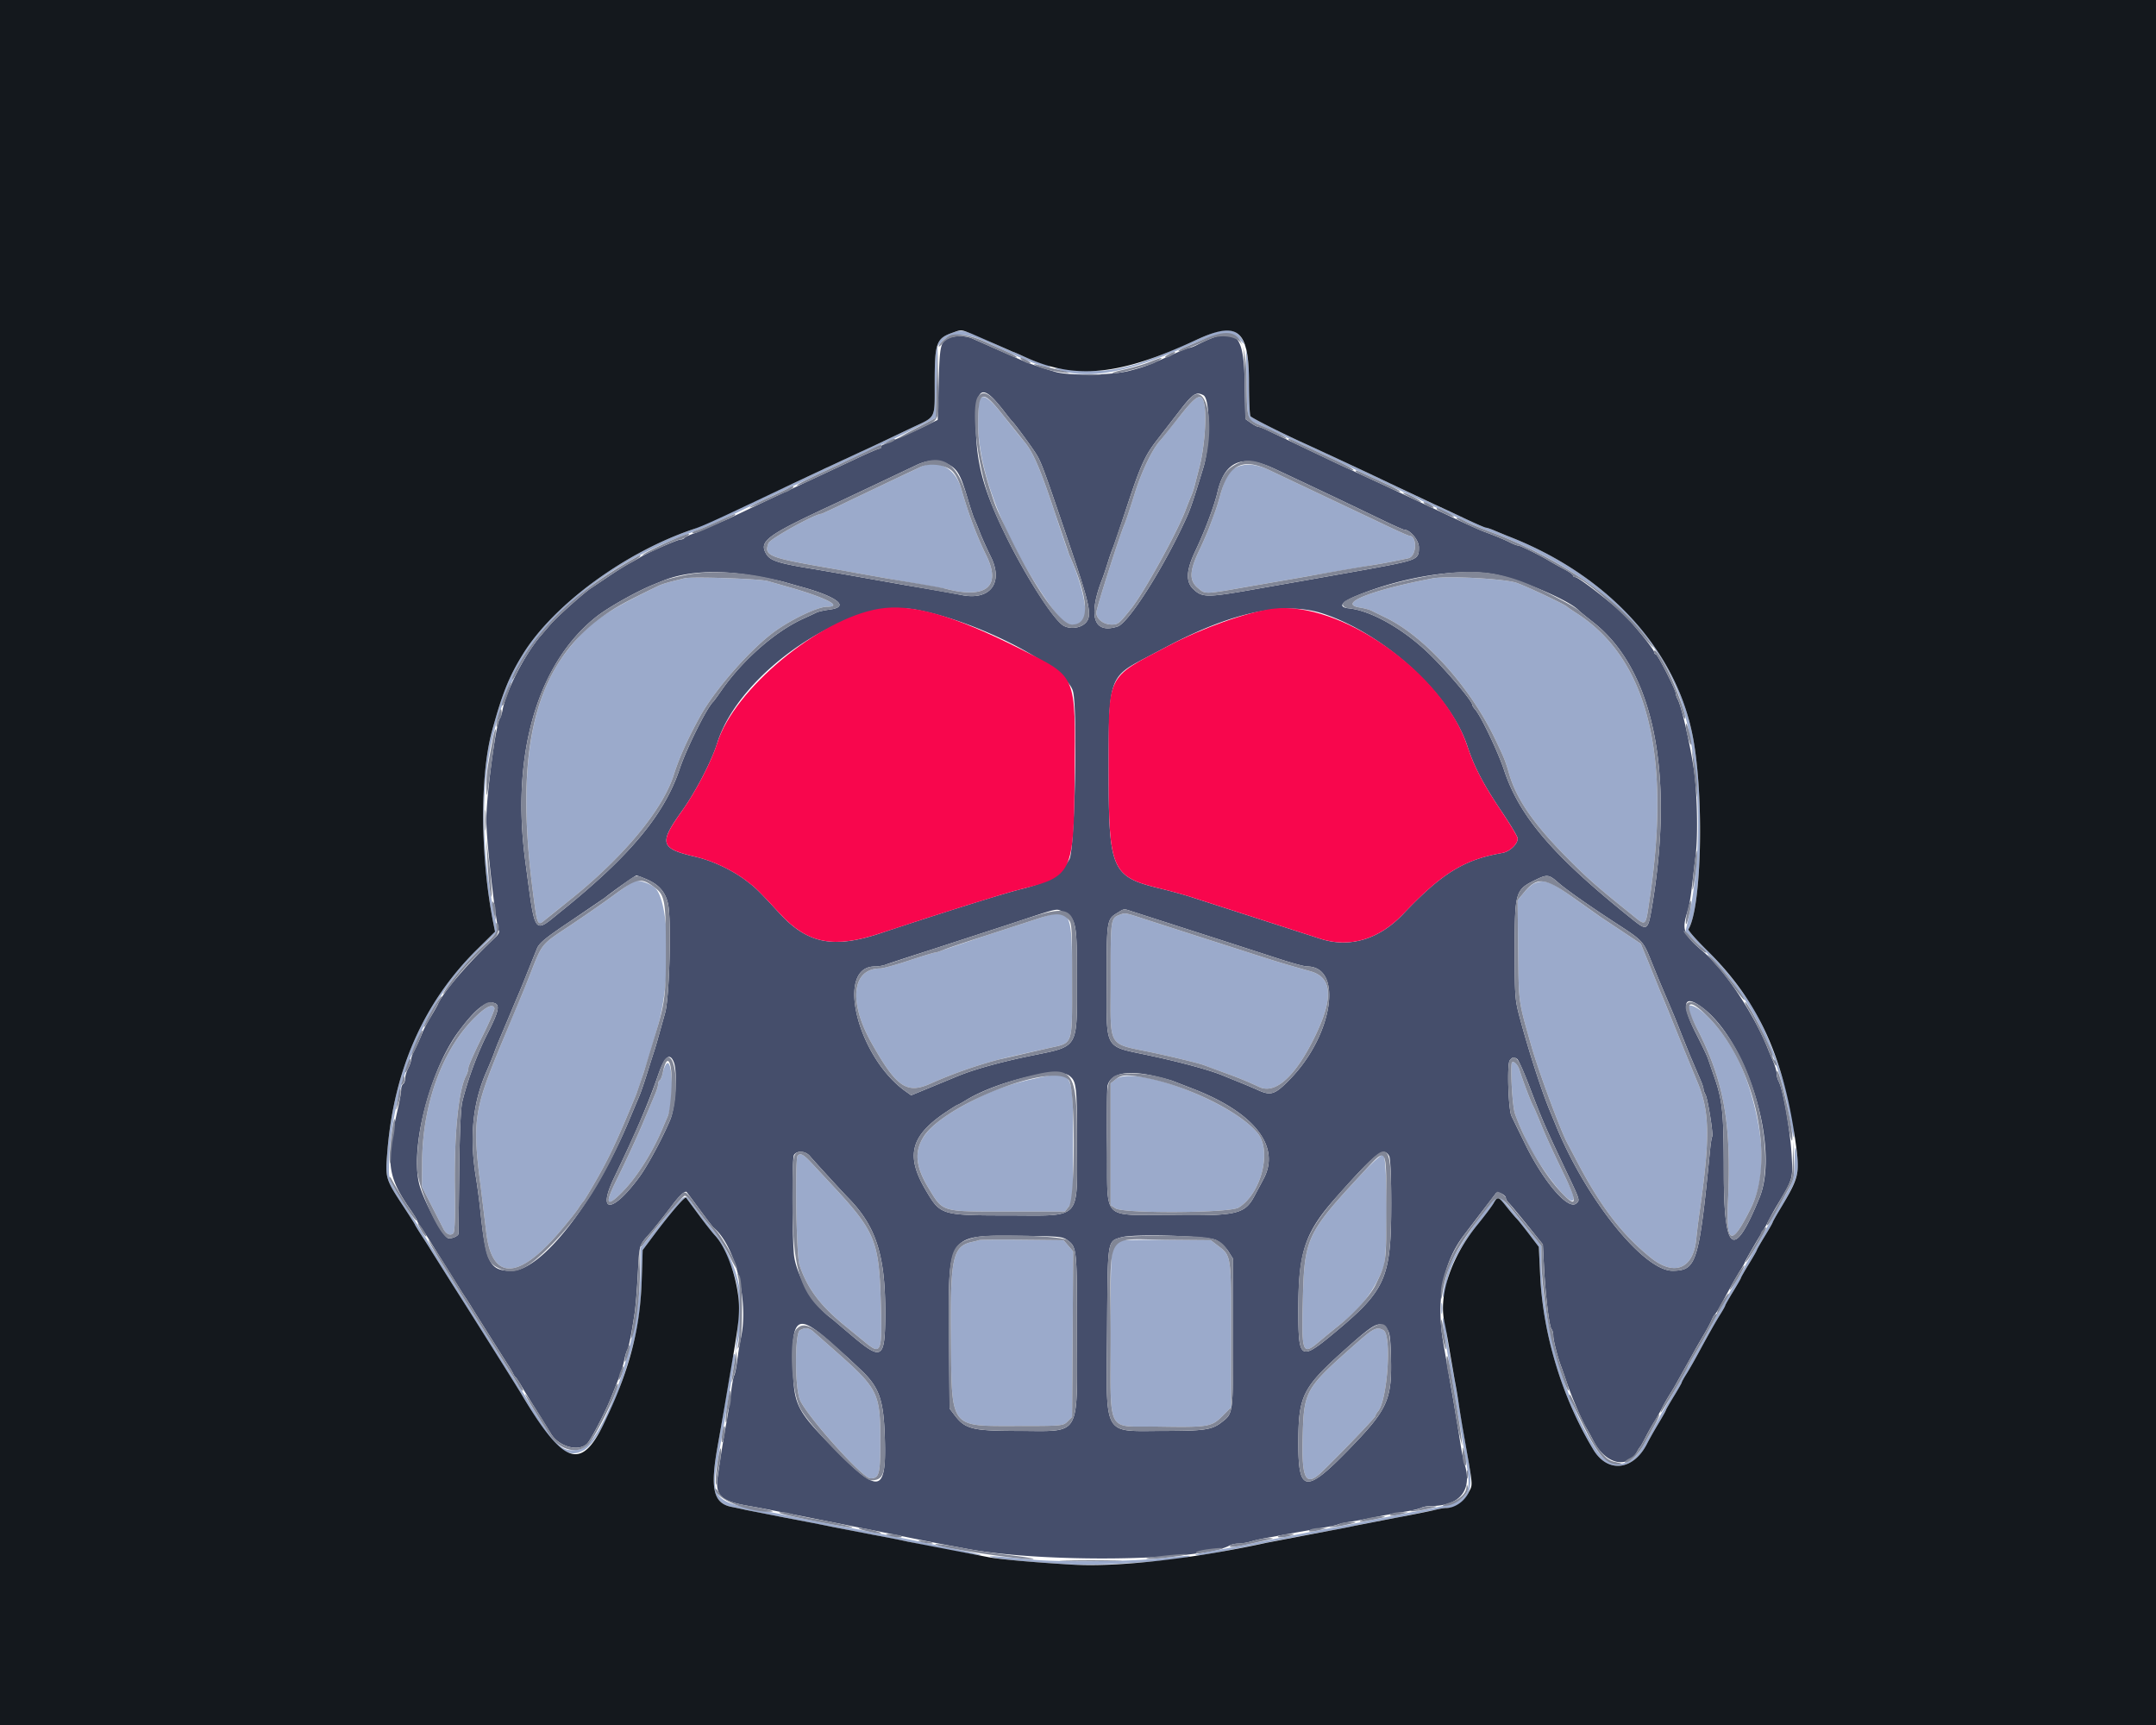 <svg xmlns="http://www.w3.org/2000/svg" width="400" height="320" fill-rule="evenodd" xmlns:v="https://vecta.io/nano"><path d="M176.156 62.677c-1.675.679-1.811 1.25-2.004 8.404l-.183 6.811-3.483 1.703-6.563 2.898c-.222 0-.403.165-.403.367s-.162.366-.361.366-1.971.757-3.941 1.682l-5.781 2.712-5.499 2.576-6.05 2.835-6.783 3.223-5.963 2.564c-1.062.346-2.02.774-2.13.951s-.46.323-.779.323c-.54 0-6.211 2.499-7.443 3.28-.302.191-1.21.703-2.016 1.138s-2.597 1.557-3.978 2.494l-3.09 2.07c-1.295.819-6.391 5.365-7.574 6.757l-1.892 2.2c-2.884 3.328-6.415 10.258-7.018 13.775-.104.605-.325 1.272-.492 1.484-.725.916-2.507 14.357-2.501 18.864.006 3.94 1.806 19.657 2.354 20.543.118.192-.183.722-.669 1.177-4.944 4.628-9.628 10.071-10.653 12.377-.134.303-.742 1.375-1.35 2.383s-1.269 2.246-1.469 2.75a41.24 41.24 0 0 1-1.676 3.723c-.278.535-.506 1.218-.506 1.516s-.246 1.016-.547 1.594-.549 1.411-.55 1.853-.168.905-.369 1.03-.365.588-.364 1.03-.24 1.875-.537 3.186c-2.383 10.518-2.094 12.841 2.405 19.309.584.839 1.062 1.634 1.062 1.766s.372.764.826 1.406 1.021 1.497 1.26 1.901a411.66 411.66 0 0 0 2.864 4.582l2.864 4.582a51.93 51.93 0 0 0 1.169 1.825c.403.602.898 1.372 1.1 1.712.461.778 6.013 9.576 6.87 10.887.351.537.751 1.224.89 1.526s.363.633.499.733.643.867 1.127 1.703 1.787 2.944 2.896 4.685l2.424 3.902c1.399 2.531 5.303 3.617 6.835 1.901.721-.807 3.167-5.497 4.255-8.158 1.799-4.4 2.244-5.664 2.593-7.361.149-.721.388-1.502.532-1.736.275-.444.811-3.114 1.375-6.851.183-1.21.453-4.534.6-7.386.277-5.36.235-5.217 2.101-7.3.787-.878 2.952-3.601 4.298-5.405 1.301-1.744 2.368-2.708 2.657-2.399.065.069 1.15 1.527 2.413 3.241s2.397 3.199 2.522 3.3c4.057 3.27 6.644 13.622 5.132 20.532-.199.907-.5 2.745-.67 4.083s-.427 2.625-.571 2.857-.404 1.612-.579 3.066-.573 4.045-.884 5.759c-.557 3.063-1.002 5.833-1.604 9.976-.51 3.505.629 4.544 5.984 5.454 1.756.298 3.819.695 10.266 1.975l9.075 1.81 5.5 1.088 5.59 1.144 4.766.945 4.767.888c13.916 2.713 43.774 2.372 49.032-.56.35-.195 1.094-.355 1.653-.355s1.592-.175 2.296-.388 2.188-.543 3.297-.733l4.95-.906 5.133-.92c1.21-.196 2.447-.463 2.75-.593s1.375-.361 2.383-.514 3.153-.551 4.766-.886 3.996-.774 5.295-.976 2.649-.52 3.001-.708 1.175-.342 1.83-.342c5.383 0 7.737-2.948 6.23-7.8-.202-.651-.546-2.338-.764-3.749l-.584-3.667-.737-4.399-1.772-10.131c-1.54-8.36-.196-15.491 3.906-20.723l3.356-4.399 2.436-3.186c.329-.373 1.818.362 1.818.898 0 .209.206.586.458.838.493.494 2.146 2.487 4.767 5.747l1.641 2.042.205 4.008c.271 5.296.982 11.253 1.396 11.688.183.192.332.755.332 1.251 0 .839.824 4.046 1.473 5.734.156.403.56 1.558.9 2.566.91 2.703 2.797 7.148 3.658 8.616.413.706 1.049 1.861 1.412 2.567 2.222 4.316 6.273 5.318 8.107 2.004.219-.396.481-.804.582-.904s.564-.926 1.029-1.834 1.159-2.144 1.545-2.749 1.042-1.76 1.459-2.567a40.52 40.52 0 0 1 1.459-2.566c.385-.605.926-1.513 1.202-2.017l1.739-3.116 1.739-3.117c.277-.504.993-1.741 1.592-2.749s1.26-2.243 1.468-2.743.493-.995.631-1.1.567-.768.95-1.474l1.791-3.293c.601-1.105 1.483-2.628 1.96-3.384s.868-1.457.868-1.558c0-.158 2.26-4.056 3.303-5.697.193-.302.688-1.21 1.102-2.016a53.3 53.3 0 0 1 1.412-2.567c3.091-5.142 3.076-5.094 2.858-9.307-.245-4.731-1.573-12.349-2.432-13.955a3.65 3.65 0 0 1-.377-1.449c0-.41-.27-1.369-.601-2.132l-.887-2.121c-2.551-6.527-8.049-14.857-12.072-18.288-3.806-3.246-4.104-4.047-2.882-7.743.2-.605.511-2.42.69-4.033l.747-6.233c.465-3.654.266-12.062-.383-16.132-.849-5.324-2.28-11.471-2.965-12.735-.19-.351-.346-.822-.346-1.048 0-.678-3.369-7.298-3.714-7.298-.175 0-.319-.188-.319-.418 0-.398-2.868-4.026-5.032-6.365-1.787-1.933-8.926-7.516-9.609-7.516-.215 0-.391-.136-.391-.302s-.701-.669-1.558-1.119-2.136-1.163-2.841-1.586c-1.89-1.131-5.405-2.859-5.816-2.859-.197 0-.825-.238-1.396-.528-1.109-.564-2.811-1.271-4.887-2.033-.706-.258-3.098-1.335-5.317-2.393l-12.832-6.036-9.349-4.325-12.569-5.985c-.762-.384-1.561-.699-1.776-.699s-.854-.33-1.42-.733l-1.03-.733-.127-6.773c-.176-9.436-1.671-10.609-8.864-6.954-.571.291-1.2.528-1.397.528s-1.299.421-2.446.936c-5.357 2.404-5.731 2.547-8.731 3.336-3.141.827-11.203.933-13.702.181-2.84-.854-4.909-1.563-6.05-2.073l-2.383-1.038-6.838-3.019c-1.263-.572-3.187-.648-4.357-.174m7.981 11.109c.472.453 1.425 1.567 2.118 2.474s1.355 1.733 1.47 1.833c.447.391 3.594 4.66 4.501 6.106.989 1.576 1.441 2.816 6.73 18.454 3.263 9.648 3.642 11.587 2.51 12.838-.907 1.002-2.788 1.288-4.081.619-1.798-.93-7-9.007-10.789-16.752-4.171-8.525-5.52-13.536-5.551-20.62-.026-5.815.808-7.151 3.092-4.952m39.139-.462c1.279.685 1.274 9.168-.009 13.385-1.707 5.613-2.357 7.565-2.989 8.983-4.044 9.062-10.824 19.832-12.921 20.524-4.458 1.471-5.56-1.915-2.86-8.792.198-.504.642-1.824.987-2.933s.772-2.346.949-2.749 1.327-3.786 2.558-7.517c2.638-7.999 3.407-9.697 5.751-12.701l3.897-5.041c2.672-3.481 3.271-3.89 4.637-3.159m-47.368 12.801c1.694.869 2.302 1.916 3.533 6.084.536 1.815 1.129 3.63 1.316 4.033s.663 1.558 1.056 2.566 1.311 3.048 2.041 4.532c2.353 4.786-.173 8.092-5.39 7.055-1.841-.366-6.208-1.135-10.545-1.856l-11.365-2.015-5.5-.945c-6.622-1.07-8.162-1.558-8.899-2.82-1.396-2.39.018-3.418 12.95-9.418l8.228-3.887 6.786-3.222c2.076-.968 4.042-1.004 5.789-.107m60.685.903l5.57 2.615 6.975 3.305 7.923 3.801c1.732.83 3.28 1.509 3.44 1.509 1.101 0 2.744 1.953 2.744 3.262 0 2.307-.108 2.353-9.349 4.059l-11.366 2.022-5.316.929-4.217.744c-9.08 1.601-9.895 1.603-11.573.039-1.483-1.381-1.37-3.515.379-7.18 1.708-3.578 3.496-8.333 4.071-10.824 1.348-5.838 4.659-7.16 10.719-4.281m-97.597 19.649c2.498.396 5.449.984 6.559 1.308l2.749.785c6.954 1.864 9.495 3.797 5.659 4.306-1.03.136-2.147.386-2.483.554s-1.434.68-2.442 1.137c-5.223 2.366-11.284 7.689-15.227 13.372-.7 1.009-1.363 1.916-1.474 2.017-1.161 1.055-4.955 8.649-6.24 12.489-2.831 8.459-9.2 16.114-21.942 26.374-5.284 4.255-4.784 4.953-6.706-9.349-2.656-19.762 2.284-36.666 13.237-45.293 2.159-1.7 7.373-4.636 10.487-5.905l1.833-.744c4.137-1.675 9.728-2.042 15.99-1.051m138.232-.149c4.665.868 14.144 4.941 15.714 6.752.101.116 1.32 1.106 2.709 2.199 11.113 8.748 15.032 27.86 10.828 52.807-.734 4.355-.883 4.451-3.576 2.298-14.699-11.75-21.004-19.079-23.859-27.733-1.115-3.381-4.317-10.083-5.377-11.258-.288-.318-.523-.707-.523-.863 0-.699-4.978-6.557-8.14-9.579-4.776-4.566-10.693-7.889-14.775-8.3-1.987-.2-1.469-1.113 1.283-2.26 8.581-3.578 19.256-5.265 25.716-4.063m-107.292 6.565c11.501 2.096 27.929 10.638 29.13 15.146.896 3.366.346 29.335-.66 31.153-1.597 2.887-3.895 4.302-9.038 5.566-3.197.786-14.749 4.411-26.032 8.169-8.661 2.885-13.492 1.948-18.632-3.616-4.018-4.35-4.437-4.76-6.272-6.148-2.631-1.989-6.237-3.69-9.376-4.42-6.6-1.536-6.865-2.447-2.491-8.561 2.504-3.5 5.481-9.239 6.5-12.527 4.112-13.278 24.554-27.007 36.871-24.762m75.634.774c11.476 3.843 23.543 14.961 26.684 24.586 1.238 3.79 2.978 7.105 6.388 12.165 1.614 2.396 2.935 4.607 2.935 4.913 0 1.072-1.468 2.457-2.858 2.697-7.091 1.224-11.222 3.769-18.393 11.335-4.439 4.683-9.889 6.328-15.277 4.612l-24.078-7.772c-1.169-.387-3.778-1.104-5.798-1.593-8.937-2.164-9.486-3.426-9.486-21.822 0-17.159.069-17.371 6.779-20.912l4.216-2.224c12.092-6.374 21.752-8.375 28.888-5.985m-125.619 49.238c2.3.991 3.496 2.361 3.99 4.57.656 2.932.267 17.401-.543 20.226l-1.182 4.216c-.304 1.109-.691 2.429-.863 2.933s-.749 2.319-1.284 4.033-1.188 3.612-1.45 4.217l-1.85 4.399c-6.395 15.364-16.292 28.048-21.885 28.048-4.028 0-4.745-1.39-5.769-11.182-.19-1.815-.55-4.538-.801-6.05-1.257-7.584-.616-13.98 1.987-19.841.482-1.085 1.084-2.551 1.338-3.257a50.18 50.18 0 0 1 .77-2.016l2.166-5.133.921-2.2.935-2.2a194.82 194.82 0 0 0 1.485-3.666l1.706-4.232c.442-1.056 1.614-2.014 6.28-5.133l6.288-4.278c1.692-1.362 5.642-4.139 5.887-4.139.157 0 1.001.308 1.874.685m169.142.622c1.5 1.324 5.778 4.326 10.999 7.718 4.538 2.95 4.786 3.208 6.034 6.281l1.452 3.576.694 1.649 1.169 2.75 1.088 2.567c.173.403.833 2.053 1.466 3.666l1.473 3.666.898 2.109 1.124 2.621c.303.686.55 1.431.55 1.655s.165.695.366 1.045c.439.765 1.505 7.428 1.254 7.835-.098.158-.263 1.16-.368 2.227-2.088 21.22-2.514 22.603-6.97 22.642-5.393.047-16.19-13.437-21.737-27.147l-.973-2.354c-1.475-3.488-3.85-10.791-5.544-17.049-1.014-3.747-1.041-4.092-1.041-13.015 0-10.838.091-11.133 4.033-13.028 1.991-.957 2.34-.906 4.033.586m-91.808 5.493c2.41 1.247 2.529 1.842 2.53 12.669.002 12.708.335 12.147-8.248 13.9-5.859 1.197-10.794 2.563-13.932 3.858l-4.844 1.996-3.745 1.543-1.044-.744c-8.941-6.366-13.077-23.157-5.705-23.157.654 0 1.567-.152 2.03-.339s4.06-1.366 7.992-2.621l15.215-4.955c9.306-3.084 8.351-2.873 9.751-2.15m12.588-.197l16.525 5.32 10.901 3.528c2.366.778 4.704 1.414 5.195 1.414 6.745 0 4.844 12.692-3.128 20.876-2.811 2.886-3.543 3.145-5.896 2.09-1.067-.478-2.682-1.161-3.589-1.518l-2.75-1.119c-2.488-1.061-7.661-2.481-13.932-3.825-8.496-1.821-7.883-.746-7.883-13.828 0-11.206.034-11.426 1.948-12.593 1.372-.837 1.189-.812 2.609-.345M91.812 186.107c.976.374.664 1.649-1.382 5.653-1.857 3.633-3.674 8.557-4.664 12.64-.282 1.161-.491 5.932-.571 13.015l-.13 11.445c-.009.462-1.4 1.026-1.98.803-.935-.359-4.237-6.455-5.18-9.561-1.986-6.548 1.713-21.377 7.169-28.737 3.143-4.24 5.203-5.847 6.738-5.258m223.882.701c8.484 6.205 14.528 26.113 10.74 35.373-4.75 11.61-6.598 10.356-6.619-4.491-.016-11.709-.221-13.612-2.01-18.607l-.942-2.743c-.121-.399-1.098-2.447-2.171-4.55-2.825-5.534-2.431-7.493 1.002-4.982m-190.662 10.283c.696 1.831.283 8.299-.678 10.608-1.39 3.341-4.19 8.541-5.725 10.631-4.987 6.791-7.939 6.888-4.703.156 4.179-8.697 6.263-13.562 8.23-19.219 1.156-3.328 2.152-4.081 2.876-2.176m156.438-.648c.244.155 1.258 2.421 2.253 5.036 2.376 6.239 2.951 7.563 6.898 15.875 2.57 5.41 2.534 5.294 1.795 5.908-1.525 1.265-6.134-4.158-9.562-11.25l-2.422-4.962c-.593-1.14-.868-9.691-.333-10.336.525-.634.735-.675 1.371-.271m-83.088 3.11c1.338 1.028 1.435 1.869 1.435 12.54 0 14.486 1.03 13.393-12.612 13.379-12.571-.012-12.698-.05-15.382-4.563-3.879-6.523-2.942-10.191 3.741-14.65 1.079-.72 2.031-1.309 2.115-1.309s.77-.38 1.522-.844c5.679-3.504 17.036-6.2 19.181-4.553m16.025.112c1.352.319 2.788.709 3.192.865l3.849 1.495c11.323 4.401 16.213 10.705 12.959 16.71l-1.492 2.802c-1.921 3.722-3.13 4.023-15.582 3.879-13.255-.154-11.802 1.368-11.942-12.502-.059-5.893-.016-11.081.096-11.529.585-2.332 3.75-2.942 8.92-1.72m-64.086 14.866c.389.494 6.098 6.722 6.984 7.62 5.215 5.283 6.958 10.667 6.936 21.435-.016 8.432-.581 8.875-5.784 4.536l-3.37-2.854c-.101-.108-.638-.546-1.194-.972-2.912-2.234-5.918-7.336-6.533-11.087-.397-2.428-.447-18.36-.058-18.959.58-.897 2.21-.745 3.019.281m107.411-.073c.229.427.38 3.905.38 8.738 0 13.787-.977 16.058-10.232 23.785-6.709 5.601-7 5.434-7-4.041 0-10.676 1.205-14.284 6.929-20.738 7.415-8.362 8.951-9.56 9.923-7.744m-59.682 15.606c1.74 1.298 1.767 1.56 1.767 17.268 0 19.612.894 18.113-10.802 18.113-8.542 0-9.929-.335-11.857-2.862l-.989-1.297-.105-13.492c-.147-19.021-.405-18.668 13.487-18.535 6.88.066 7.599.134 8.499.805m27.554-.033c.773.383 1.804 1.327 2.291 2.099l.886 1.403-.002 13.847c-.003 15.142.046 14.774-2.206 16.512-1.736 1.341-3.196 1.553-10.697 1.553-11.474 0-10.615 1.529-10.48-18.665.115-17.083.019-16.456 2.64-17.254 2.224-.677 15.979-.281 17.568.505m-72.313 18.272l4.041 3.575 2.248 2.118c3.568 3.33 4.371 5.595 4.584 12.915.291 10.006-1.078 10.324-9.132 2.12-7.406-7.544-7.742-8.218-7.949-15.942-.227-8.446.932-9.339 6.208-4.786m103.939-1.886c.584.644.719 1.468.824 5.022.242 8.259-.539 9.984-7.969 17.607-7.784 7.987-9.205 7.811-9.205-1.139 0-9.105.671-10.432 9.061-17.918 5.14-4.586 5.992-5.004 7.289-3.572" fill="#454e6b"/><path d="M163.066 112.936c-11.148 1.877-26.923 14.979-30.001 24.919-1.019 3.288-3.996 9.027-6.5 12.527-4.374 6.114-4.109 7.025 2.491 8.561 3.139.73 6.745 2.431 9.376 4.42 1.835 1.388 2.254 1.798 6.272 6.148 5.14 5.564 9.971 6.501 18.632 3.616 11.283-3.758 22.835-7.383 26.032-8.169 9.599-2.36 9.866-2.924 10.007-21.137.146-18.984.531-18.083-10.013-23.407-12.488-6.304-20.216-8.502-26.296-7.478m73.048-.001c-4.79.624-13.119 3.589-19.432 6.917-11.643 6.137-10.995 4.774-10.995 23.136 0 18.396.549 19.658 9.486 21.822 2.02.489 4.629 1.206 5.798 1.593l24.078 7.772c5.388 1.716 10.838.071 15.277-4.612 7.171-7.566 11.302-10.111 18.393-11.335 1.39-.24 2.858-1.625 2.858-2.697 0-.306-1.321-2.517-2.935-4.913-3.41-5.06-5.15-8.375-6.388-12.165-4.435-13.587-23.639-27.147-36.14-25.518" fill="#f8064d"/><path d="M176.653 61.742c-2.927 1.045-3.233 1.904-3.24 9.086-.006 7.075.349 6.358-4.21 8.512l-6.258 2.977-9.874 4.575-5.867 2.758-18.482 8.486c-12.659 4.228-26.004 14.001-31.707 23.221-2.571 4.155-3.846 7.332-5.74 14.298-2.281 8.394-2.161 23.535.284 35.732l.291 1.452-3.356 3.315c-9.819 9.699-15.404 22.27-16.623 37.412-.408 5.068-.407 5.071 3.1 10.415 1.112 1.696 2.023 3.136 2.023 3.201s.617 1.07 1.371 2.233l1.741 2.748c.204.348 1.919 3.07 3.812 6.05l12.805 20.372c6.033 10.152 8.284 12.193 11.55 10.47 2.095-1.105 5.04-6.574 7.472-13.876 2.323-6.975 3.098-11.099 3.306-17.599l.182-5.683 2.028-2.712c3.134-4.192 5.816-7.302 6.039-7.002l2.303 3.115c1.192 1.613 2.553 3.345 3.023 3.85 1.373 1.471 3.603 6.56 4.123 9.412.449 2.461.41 4.913-.17 10.569l-.187 1.833.525-2.199c1.808-7.581-.082-15.215-5.317-21.47-1.255-1.501-2.698-3.354-3.205-4.119-1.265-1.905-1.413-1.813-5.765 3.59l-3.84 4.767-.001 4.216c-.005 12.26-6.802 32.25-11.256 33.101-3.165.605-3.984-.105-8.567-7.434l-4.007-6.395-3.967-6.31-17.038-27.077c-1.839-2.919-1.848-2.948-1.778-5.776.287-11.702 5.1-25.646 11.784-34.143 1.593-2.026 4.025-4.687 6.072-6.644l2.3-2.2-.643-3.3c-6.871-35.217 5.09-58.822 35.7-70.452 4.088-1.553 5.921-2.355 10.833-4.74l5.316-2.529c.807-.363 3.034-1.406 4.95-2.317l6.782-3.183 6.783-3.14c1.916-.887 5.298-2.524 7.516-3.638l4.033-2.026.184-6.684.183-6.684 1.016-1.016c1.493-1.491 4.3-1.41 7.783.224 7.434 3.486 11.254 4.979 12.031 4.699.239-.086-.308-.353-1.215-.593s-2.521-.84-3.585-1.333-2.001-.896-2.081-.896-1.436-.596-3.013-1.324c-6.099-2.817-6.335-2.88-8.252-2.195m48.278.066a45.76 45.76 0 0 0-2.975 1.24c-3.188 1.487-8.851 3.77-10.957 4.416-4.765 1.461-7.901 1.667-14.115.928-1.486-.177-1.541-.158-.55.187 5.415 1.885 12.612.61 23.464-4.157 6.218-2.731 8.589-3.02 10.349-1.262l1.017 1.016.097 6.134c.118 7.462.139 7.568 1.64 8.172.658.265 3.556 1.605 6.44 2.979l5.373 2.499c.071 0 2.53 1.155 5.464 2.566l5.495 2.567c.088 0 2.364 1.052 5.057 2.339 11.414 5.452 13.097 6.223 15.714 7.201 17.633 6.592 30.364 17.546 34.929 30.056 4.009 10.984 4.81 28.538 1.897 41.582l-.566 2.536 3.295 3.331c6.542 6.613 9.504 11.21 13.248 20.562.356.89 1.241 3.81 1.829 6.034.238.899.73 3.374 1.095 5.5.416 2.429.676 3.334.699 2.435.126-5.034-4.038-17.84-7.762-23.866-2.151-3.481-5.414-7.554-8.438-10.532-1.991-1.96-3.529-3.71-3.419-3.889 2.451-3.965 2.934-24.574.835-35.627-3.103-16.341-15.973-30.274-34.526-37.381-.403-.154-1.358-.551-2.121-.881s-1.547-.601-1.742-.601-2.045-.804-4.112-1.786l-5.59-2.609c-1.009-.452-3.814-1.773-6.233-2.935l-6.416-3.042-5.5-2.563-5.316-2.46c-4.433-1.993-10.289-4.936-10.535-5.295-.149-.215-.272-3.081-.275-6.368-.008-8.384-1.849-10.832-6.789-9.026m-43.224 12.466c-.122.319-.222 2.285-.222 4.37 0 8.891 4.867 21.369 12.863 32.981 2.962 4.302 4.609 5.198 6.512 3.547 1.19-1.032.072-6.512-2.516-12.331-.179-.403-1.418-4.033-2.752-8.066-2.581-7.8-3.98-11.024-5.593-12.884-.549-.634-2.235-2.731-3.748-4.66-2.754-3.514-4.015-4.335-4.544-2.957m37.175 2.939l-3.765 4.668c-1.388 1.59-3.299 5.579-4.509 9.411-1.213 3.844-1.704 5.32-2.014 6.05-.959 2.263-5.196 15.539-5.199 16.293-.005 1.177 1.334 2.222 2.846 2.222 1.189 0 1.376-.153 3.599-2.933 2.379-2.976 8.502-14.058 10.128-18.332.422-1.109.914-2.346 1.093-2.75s.428-1.145.552-1.65l.941-3.666c.84-3.229 1.301-8.704.938-11.126-.41-2.737-1.324-2.377-4.61 1.813m-48.213 9.465c-.605.298-2.533 1.205-4.284 2.014l-8.493 4.052c-2.92 1.42-5.402 2.581-5.516 2.581-1.149 0-9.489 4.619-9.796 5.424-.886 2.331-.059 2.672 11.224 4.629l5.316.961c.907.179 3.217.586 5.133.906l11.366 2.013c7.407 1.87 10.183-.483 7.36-6.238-1.791-3.652-3.307-7.688-4.643-12.366-1.112-3.89-4.394-5.592-7.667-3.976m58.615.064c-1.292.637-2.007 1.9-2.887 5.1-.333 1.21-.74 2.53-.905 2.933s-.591 1.559-.947 2.567-1.28 3.153-2.052 4.766c-1.818 3.795-1.891 5.581-.283 6.934 1.48 1.245.961 1.264 10.237-.373l5.133-.884 5.133-.9 11.732-2.026a87.18 87.18 0 0 0 4.033-.718l2.779-.574c1.614-.334 1.746-4.209.143-4.209-.198 0-2.874-1.213-5.948-2.696l-19.948-9.446c-2.522-1.18-4.486-1.329-6.22-.474m-102.245 20.53c-3.047.733-4.15 1.054-4.949 1.44-9.846 4.764-12.581 6.676-16.52 11.545-7.392 9.137-9.516 23.298-6.736 44.913.869 6.759.843 6.702 2.446 5.352.456-.383 2.313-1.875 4.128-3.314 10.126-8.033 17.547-16.941 19.625-23.556.97-3.089 2.627-6.758 4.888-10.821 2.872-5.161 9.692-12.837 14.167-15.944 3.231-2.244 7.731-4.33 9.34-4.33 3.16 0-.379-1.776-7.507-3.767l-3.483-.995c-1.464-.431-14.01-.857-15.399-.523m138.772.02c-11.413 2.171-17.805 4.728-13.527 5.412.803.129 1.742.373 2.086.543l2.796 1.368c7.291 3.557 15.686 12.928 20.327 22.69 1.664 3.5 1.754 3.726 2.491 6.233 1.392 4.739 4.556 9.323 10.758 15.584 3.823 3.859 5.467 5.307 11.819 10.408 2.985 2.397 2.694 2.662 3.566-3.261 3.915-26.592-.607-44.095-13.551-52.456-.908-.586-1.733-1.152-1.834-1.257-.416-.434-7.348-3.712-9.368-4.43-2.148-.763-12.904-1.34-15.563-.834m-148.102 56.156c-.292.1-2.025 1.282-3.85 2.627s-5.518 3.908-8.206 5.696c-5.337 3.549-4.989 3.116-7.376 9.164l-1.48 3.666c-.5 1.139-1.2 2.813-3.982 9.533-4.903 11.845-5.199 13.995-3.601 26.214l.974 8.066c1.003 9.151 5.892 9.188 13.637.102 1.509-1.77 3.056-3.713 3.438-4.318s.8-1.182.928-1.283 1.136-1.751 2.239-3.667c2.613-4.54 4.057-7.626 7.636-16.315.166-.403.787-2.218 1.38-4.033.952-2.915 1.48-4.659 2.665-8.799 2.51-8.766 2.076-23.458-.754-25.541-1.101-.811-2.914-1.363-3.648-1.112m166.945.43c-.425.172-1.296.945-1.935 1.719l-1.162 1.406.111 9.349c.119 10.011-.012 9.07 2.477 17.782 1.308 4.581 5.307 15.389 6.593 17.82l1.969 3.733c4.375 8.295 8.238 13.322 13.518 17.592 4.39 3.551 7.933 2.13 8.477-3.398a133.21 133.21 0 0 1 .604-4.95c1.949-13.515 1.899-18.582-.235-23.831l-2.681-6.508-2.05-5.041-2.025-4.95a49.26 49.26 0 0 1-.685-1.65l-1.788-4.399-1.428-3.483-3.444-2.29-3.995-2.651c-.302-.198-2.516-1.766-4.919-3.484-4.466-3.193-5.442-3.558-7.402-2.766m-92.353 6.622l-9.716 3.163-7.572 2.559c-.635.273-1.332.497-1.548.497s-2.382.66-4.812 1.466-4.834 1.467-5.341 1.467c-5.23 0-5.952 6.138-1.625 13.806 4.686 8.303 6.54 9.561 11.065 7.506a83.66 83.66 0 0 1 12.583-4.422c1.396-.36 2.347-.579 9.165-2.101 4.696-1.049 4.4-.202 4.4-12.6 0-13.391-.072-13.516-6.599-11.341m15.582-.854c-1.851.681-1.834.567-1.822 12.171.014 13.06-.88 11.589 8.238 13.55 3.921.844 8.307 1.923 9.084 2.236.448.181 2.052.774 3.565 1.318 2.848 1.026 4.348 1.637 6.684 2.726 2.971 1.384 6.636-1.897 10.209-9.142 3.603-7.307 3.381-11.172-.708-12.323-4.872-1.371-5.957-1.697-10.136-3.042l-10.999-3.532-9.813-3.169c-3.373-1.106-3.426-1.115-4.302-.793M88.324 188.543c-6.097 5.819-9.908 16.05-10.005 26.856l-.042 4.766 1.783 3.483 2.2 4.301c.507.997 1.318 1.36 1.851.828.264-.265.357-2.907.282-7.987-.153-10.317.658-18.584 2.085-21.251.228-.426.417-1.074.421-1.44s1.125-2.909 2.493-5.651 2.424-5.176 2.347-5.408c-.292-.875-1.464-.36-3.415 1.503m224.783-1.546c0 .208.818 1.982 1.817 3.941 4.948 9.701 6.336 17.529 5.665 31.941-.377 8.089.699 8.401 4.252 1.231 2.676-5.4 2.638-12.598-.113-21.727-1.662-5.514-4.337-10.207-7.814-13.712-1.903-1.918-3.807-2.756-3.807-1.674m-189.491 10.364c-.232.28-.527 1.033-.655 1.673s-.376 1.253-.552 1.362-.319.451-.319.762-.228 1.084-.507 1.72-1.123 2.64-1.876 4.455c-1.359 3.276-3.176 7.222-5.547 12.047-1.987 4.044-1.554 4.631 1.288 1.745 2.683-2.726 5.55-7.25 7.463-11.776l1.015-2.383c1.129-2.627.858-11.012-.31-9.605m156.827-.008c-.176 2.36.201 7.986.616 9.194.507 1.473.692 1.916 1.944 4.635 2.291 4.978 7.959 12.348 8.841 11.496.334-.322-.033-1.392-1.572-4.583-2.428-5.034-3.571-7.546-4.646-10.212-.447-1.109-.982-2.334-1.19-2.721-.445-.831-2.034-5.032-2.528-6.684-.346-1.156-1.402-1.967-1.465-1.125m-88.876 2.814c-3.798.832-7.07 1.968-10.265 3.564-11.155 5.57-13.333 9.628-8.984 16.734 2.722 4.449 2.145 4.283 14.868 4.283h10.378l.76-.966c.729-.927.759-1.396.759-11.683 0-13.891.174-13.616-7.516-11.932m15.449.043l-.967.76v11.297 11.297l.904.592c1.514.991 21.177.874 22.834-.136 4.167-2.54 6.222-10.493 3.562-13.78-4.74-5.857-22.863-12.76-26.333-10.03m125.925 15.189c-.05 3.398-.076 3.478-2.516 7.699l-6.976 12.282c-.499.908-1.028 1.815-1.176 2.017s-.813 1.356-1.478 2.566l-1.858 3.3c-.356.605-1.178 2.09-1.826 3.3s-1.814 3.248-2.591 4.529-1.413 2.4-1.413 2.486-1.665 3.054-3.701 6.593l-4.492 7.916c-2.281 4.274-6.172 4.64-8.719.82-5.733-8.594-10.219-24.035-10.219-35.175v-2.586l-3.688-4.574c-2.029-2.516-3.908-4.574-4.175-4.574-1.209 0-8.241 10.011-9.346 13.306-.814 2.427-1.436 6.393-.788 5.026.191-.403.359-1.083.373-1.51.096-2.896 2.315-7.375 5.758-11.624 1.278-1.578 2.609-3.351 2.958-3.942.823-1.394.876-1.38 2.508.669.764.958 1.567 1.907 1.786 2.108s1.238 1.469 2.266 2.816l1.868 2.45.25 5.295c.521 11.032 4.114 22.799 9.871 32.333 2.668 4.418 7.433 3.878 9.967-1.129.399-.789 1.348-2.469 2.108-3.733s1.382-2.374 1.382-2.468.66-1.249 1.467-2.567 1.466-2.479 1.466-2.58.388-.799.861-1.552 1.441-2.44 2.151-3.75c2.02-3.734 3.266-5.935 4.196-7.417.472-.753.858-1.451.858-1.552s.66-1.262 1.467-2.58 1.466-2.473 1.466-2.567.66-1.248 1.467-2.566 1.467-2.473 1.467-2.567.659-1.248 1.466-2.566 1.467-2.473 1.467-2.567.622-1.204 1.383-2.468c3.26-5.416 3.766-7.205 3.037-10.73-.253-1.225-.311-.924-.352 1.833m-184.942-1.039c-.541.541-.257 18.57.32 20.287 1.478 4.402 3.897 7.612 8.601 11.417l3.477 2.841c3.127 2.581 3.294 2.155 3.005-7.641-.328-11.1-1.103-12.933-9.073-21.466l-3.664-3.941c-1.553-1.681-2.148-2.015-2.666-1.497m104.721 3.316c-10.32 11.13-10.726 12-11.006 23.61-.237 9.817-.071 10.227 3.063 7.568 1.011-.857 2.568-2.135 3.461-2.841 4.367-3.452 6.678-6.458 8.455-10.999.791-2.022.727-20.661-.072-20.815-.339-.066-1.935 1.357-3.901 3.477m-71.052 12.375c-.201.073-.792.225-1.312.339-3.59.784-4.066 2.925-3.931 17.66.157 17.175-.363 16.478 12.29 16.478 8.37 0 8.528-.014 9.349-.835l.836-.835.103-15.355.103-15.355-.895-1.042-.896-1.042-7.64-.073c-4.202-.04-7.805-.013-8.007.06m26.403.084c-2.044.56-2.023.374-2.009 17.125.015 19.334-1.045 17.226 8.736 17.385 9.394.152 9.979.056 12.004-1.969l1.612-1.612v-13.41c0-14.889.032-14.672-2.445-16.563l-1.346-1.027-7.912-.064c-4.351-.036-8.239.025-8.64.135m59.307 12.578c0 .908.071 1.279.158.825a5.19 5.19 0 0 0 0-1.65c-.087-.454-.158-.082-.158.825m.299 2.383c-.019.694.336 2.93 1.641 10.357l1.071 6.325 1.26 7.333c1.66 9.28 1.634 9.311-9.504 11.363l-7.516 1.463c-.807.193-4.189.859-7.516 1.481l-14.116 2.735c-1.21.274-3.767.781-5.683 1.126-5.387.97-6.262 1.182-5.054 1.227.547.02 3.93-.561 7.516-1.291l7.438-1.489c.504-.088 2.071-.386 3.483-.662l5.866-1.091c1.815-.324 3.959-.742 4.766-.928s4.189-.845 7.516-1.464l7.375-1.482c.73-.196 1.673-.356 2.096-.356 3.519 0 5.14-2.942 4.289-7.783l-1.845-10.732c-.244-1.637-.973-5.787-1.821-10.365-.309-1.667-.573-3.482-.587-4.033s-.168-1.33-.341-1.734l-.315-.733-.019.733m-119.281 1.679c-.925.539-.946 10.304-.028 12.791 1.031 2.79 11.65 14.678 13.112 14.678 1.662 0 1.857-.764 1.845-7.226-.016-8.644-.426-9.436-8.6-16.621l-3.827-3.376c-.805-.722-1.558-.796-2.502-.246m103.031 2.604c-9.303 8.213-9.524 8.604-9.743 17.273-.199 7.866.586 9.252 3.596 6.347 3.327-3.211 9.899-10.064 9.899-10.323 0-.16.219-.551.487-.869 1.768-2.102 2.575-14.207 1.003-15.048-1.273-.682-1.802-.418-5.242 2.62m-115.558 2.775c-.116.555-.375 2.081-.577 3.391l-2.168 12.833c-1.409 7.81-.767 10.525 2.642 11.171.645.123 1.833.374 2.639.56s4.189.85 7.516 1.477l8.433 1.646c1.311.279 4.693.936 7.516 1.461l6.599 1.302c3.432.816 12.697 2.545 13.464 2.513.459-.019-1.475-.505-4.298-1.079l-6.966-1.442c-1.008-.219-6.453-1.295-12.099-2.391l-12.832-2.532a261.86 261.86 0 0 0-5.866-1.138c-7.05-1.281-7.973-2.434-6.814-8.506a1005.27 1005.27 0 0 0 3.223-18.899c.235-1.582-.096-1.877-.412-.367m48.285 36.758c1.567.404 8.466 1.003 15.296 1.33 4.54.218 17.735-.624 20.532-1.31 1.975-.484.284-.428-4.95.164-5.325.602-18.655.713-23.831.198-6.756-.672-8.553-.769-7.047-.382" fill="#9baacb"/><path d="M0 183.318v183.318h200 200V183.318 0H200 0v183.318M180.282 61.921l4.623 2.016 3.013 1.324c.08 0 1.017.402 2.081.894 9.427 4.354 17.646 3.556 31.957-3.105 7.67-3.57 9.755-1.908 9.764 7.784.003 3.287.126 6.153.275 6.368.246.359 6.102 3.302 10.535 5.295l5.316 2.46 5.5 2.563 6.416 3.042 6.233 2.935c1.008.453 3.523 1.627 5.59 2.609s3.917 1.786 4.112 1.786.979.27 1.742.601l2.121.881c18.553 7.107 31.423 21.04 34.526 37.381 2.099 11.053 1.616 31.662-.835 35.627-.11.179 1.428 1.929 3.419 3.889 9.645 9.499 14.409 20 16.588 36.561.648 4.925.427 5.767-3.002 11.464-.761 1.264-1.383 2.375-1.383 2.468s-.66 1.249-1.467 2.567-1.466 2.473-1.466 2.566-.66 1.249-1.467 2.567-1.467 2.473-1.467 2.566-.66 1.249-1.466 2.567-1.467 2.479-1.467 2.58-.386.799-.858 1.552c-.93 1.482-2.176 3.683-4.196 7.417-.71 1.31-1.677 2.998-2.151 3.75s-.861 1.451-.861 1.552-.66 1.263-1.466 2.58-1.467 2.473-1.467 2.567-.622 1.204-1.382 2.468-1.709 2.944-2.108 3.733c-2.534 5.007-7.299 5.547-9.967 1.129-5.757-9.534-9.35-21.301-9.871-32.333l-.25-5.295-1.868-2.45c-1.028-1.347-2.047-2.614-2.266-2.816s-1.022-1.15-1.786-2.108c-1.632-2.049-1.685-2.063-2.508-.669-.349.591-1.683 2.364-2.966 3.942-4.872 5.991-7.26 13.108-6.099 18.17.197.86.624 3.213.949 5.23l.956 5.499a94.04 94.04 0 0 1 .684 4.033c.175 1.21.565 3.603.866 5.317 1.931 10.969 1.826 9.744.982 11.488-.781 1.612-2.538 2.81-4.124 2.81-.423 0-1.366.16-2.096.356s-4.048.862-7.375 1.482l-7.516 1.462c-.807.185-2.869.591-4.583.902l-11.732 2.244c-13.658 2.977-27.595 4.548-36.022 4.06-6.959-.402-13.155-.947-15.477-1.362l-15.229-2.929c-.706-.175-3.593-.747-6.416-1.269l-7.516-1.457c-1.311-.278-5.106-1.019-8.433-1.646l-7.516-1.477c-.806-.186-1.994-.437-2.639-.56-3.409-.646-4.051-3.361-2.642-11.171l1.25-7.15 1.088-6.416c1.417-8.243 1.635-9.842 1.647-12.099.025-4.567-2.107-11.018-4.483-13.565-.47-.505-1.831-2.237-3.023-3.85l-2.303-3.115c-.223-.3-2.905 2.81-6.039 7.002l-2.028 2.712-.182 5.683c-.294 9.157-2.372 16.954-7.121 26.712-4.177 8.582-7.445 7.355-15.207-5.707-.722-1.215-8.885-14.203-12.805-20.372l-3.812-6.05c-.204-.348-.987-1.584-1.741-2.748s-1.371-2.168-1.371-2.233-.911-1.505-2.023-3.201c-3.507-5.344-3.508-5.347-3.1-10.415 1.219-15.142 6.804-27.713 16.623-37.412l3.356-3.315-.291-1.452c-2.445-12.197-2.565-27.338-.284-35.732 1.894-6.966 3.169-10.143 5.74-14.298 5.703-9.22 19.048-18.993 31.707-23.221 1.868-.624 4.019-1.612 18.482-8.486l5.867-2.758 9.874-4.575 6.258-2.977c4.559-2.154 4.204-1.437 4.21-8.512.007-7.182.313-8.041 3.24-9.086 1.737-.62 1.582-.628 3.629.179" fill="#14181D"/><path d="M176.352 62.201c-.751.301-2.2 1.648-2.2 2.045 0 .177.377-.115.837-.65 1.07-1.244 3.616-1.613 5.436-.787l3.443 1.54 3.405 1.542c.662.311 1.279.491 1.371.399s-.697-.548-1.754-1.014l-4.305-1.945c-2.319-1.069-5.12-1.577-6.233-1.13m47.113.684l-3.59 1.524c-.765.317-1.322.645-1.239.729.176.175.777-.057 5.889-2.275 1.837-.797 4.407-.547 5.489.534.733.734.792 1.217.91 7.557l.127 6.773 1.03.733c.566.403 1.193.733 1.394.733s1.361.495 2.58 1.1l2.503 1.1c.584 0-1.249-1.008-4.013-2.205-3.381-1.466-3.157-.861-3.284-8.878-.132-8.359-1.841-9.987-7.796-7.425m-49.684 8.242l-.179 6.417-3.666 1.91c-4.556 2.375-4.226 2.544.457.235 4.156-2.048 3.8-1.2 3.672-8.758l-.106-6.22-.178 6.416m42.901-5.316c-.532.304-.686.525-.367.525.303.001.871-.24 1.262-.536.906-.685.31-.678-.895.011m-26.926 1.088c.391.296.959.538 1.261.537.319 0 .165-.221-.366-.525-1.205-.689-1.801-.696-.895-.012m23.443.285c-1.008.411-3.153 1.041-4.766 1.401s-2.438.661-1.834.671c.926.014 3.048-.5 6.967-1.687.844-.256 2.356-1.226 1.823-1.17-.196.02-1.182.374-2.19.785m-21.05.603c.812.526 3.506 1.195 5.468 1.358 1.202.101.853-.051-1.283-.557l-3.85-.937c-.708-.186-.784-.155-.335.136m8.676 1.776c.857.077 2.259.077 3.116 0s.156-.141-1.558-.141-2.415.063-1.558.141m-19.342 3.95c-1.341 1.616-.342 11.651 1.806 18.146 2.56 7.742 11.384 23.049 14.096 24.451 1.293.669 3.174.383 4.081-.619 1.132-1.251.753-3.19-2.51-12.838-5.289-15.638-5.741-16.878-6.73-18.454-.907-1.446-4.054-5.715-4.501-6.106-.115-.1-.777-.925-1.47-1.833-2.481-3.247-3.751-3.978-4.772-2.747m39.906-.175c-.335.196-1.572 1.611-2.75 3.145l-3.897 5.041c-2.344 3.004-3.113 4.702-5.751 12.701l-2.558 7.517c-.177.403-.604 1.64-.949 2.749s-.789 2.429-.987 2.933c-2.7 6.877-1.598 10.263 2.86 8.792 2.097-.692 8.877-11.462 12.921-20.524.632-1.418 1.282-3.37 2.989-8.983 2.117-6.959.982-15.04-1.878-13.371m-35.138 3.893l3.748 4.66c1.613 1.86 3.012 5.084 5.593 12.884l2.752 8.066c3.731 8.389 3.93 13.016.559 13.016-2.148 0-6.943-6.832-11.709-16.682-2.31-4.773-2.435-5.062-3.24-7.516-1.818-5.542-2.469-8.975-2.469-13.015 0-6.368.716-6.581 4.766-1.413m37.241-1.831c.363 2.422-.098 7.897-.938 11.126l-.941 3.666c-.124.505-.373 1.247-.552 1.65s-.671 1.641-1.093 2.75c-1.626 4.274-7.749 15.356-10.128 18.332-2.223 2.78-2.41 2.933-3.599 2.933-1.512 0-2.851-1.045-2.846-2.222.003-.754 4.24-14.03 5.199-16.293.31-.73.801-2.206 2.014-6.05 1.21-3.832 3.121-7.821 4.509-9.411.558-.639 2.252-2.739 3.765-4.668 3.286-4.19 4.2-4.55 4.61-1.813m-58.872 6.571l-.917.553.917-.24c.504-.132 1.073-.386 1.265-.565.56-.524-.244-.363-1.265.252m74.427-.408c0 .093 1.278.77 2.841 1.505l5.788 2.763c2.921 1.416 4.303 1.868 2.91.953-.398-.261-2.126-1.114-3.84-1.896l-5.289-2.458c-2.294-1.094-2.41-1.136-2.41-.867M160.77 83.76l-5.683 2.685c-5.509 2.55-7.36 3.475-7.225 3.61.072.073.862-.213 1.754-.636l3.821-1.798 5.781-2.713c1.97-.925 3.743-1.682 3.941-1.682s.361-.165.361-.366c0-.467.229-.542-2.75.9m9.349 2.472l-6.786 3.222-8.228 3.887c-12.932 6-14.346 7.028-12.95 9.418.737 1.262 2.277 1.75 8.899 2.82l5.5.945 11.365 2.015 10.545 1.856c5.217 1.037 7.743-2.269 5.39-7.055-.73-1.484-1.648-3.523-2.041-4.532s-.868-2.163-1.056-2.566-.78-2.218-1.316-4.033c-1.894-6.413-4.627-8.165-9.322-5.977m58.798.109c-1.605.962-2.428 2.306-3.043 4.968-.575 2.491-2.363 7.246-4.071 10.824-1.749 3.665-1.862 5.799-.379 7.18 1.678 1.564 2.493 1.562 11.573-.039l4.217-.744 5.316-.929 11.366-2.022c9.241-1.706 9.349-1.752 9.349-4.059 0-1.309-1.643-3.262-2.744-3.262-.16 0-1.708-.679-3.44-1.509l-7.923-3.801-6.975-3.305-5.57-2.615c-3.946-1.875-5.467-2.011-7.676-.687m-52.259 1.044c.637.61 1.27 1.844 1.678 3.269 1.336 4.678 2.852 8.714 4.643 12.366 2.823 5.755.047 8.108-7.36 6.238-1.203-.303-2.515-.536-11.366-2.013l-5.133-.906c-.907-.179-3.3-.611-5.316-.961-11.283-1.957-12.11-2.298-11.224-4.629.307-.805 8.647-5.424 9.796-5.424.114 0 2.596-1.161 5.516-2.581l8.493-4.052 4.284-2.014c1.731-.855 4.728-.501 5.989.707m58.846-.169l19.948 9.446c3.074 1.483 5.75 2.696 5.948 2.696 1.603 0 1.471 3.875-.143 4.209l-2.779.574a87.18 87.18 0 0 1-4.033.718c-2.057.306-6.156 1.014-11.732 2.026l-5.133.9-5.133.884c-9.276 1.637-8.757 1.618-10.237.373-1.608-1.353-1.535-3.139.283-6.934.772-1.613 1.696-3.758 2.052-4.766l.947-2.567c.165-.403.572-1.723.905-2.933 1.565-5.69 4.09-6.972 9.107-4.626m16.008.232c0 .103.949.607 2.109 1.12s2.979 1.357 4.044 1.878 2.016.866 2.113.769-1.022-.721-2.486-1.386l-4.107-1.89c-1.574-.741-1.673-.77-1.673-.491m-105.224 3.114c-.303.18-2.077 1.022-3.943 1.872s-3.32 1.617-3.232 1.705 1.569-.517 3.293-1.344 3.261-1.508 3.416-1.514.603-.254.994-.55c.767-.58.375-.705-.528-.169m114.024.913c0 .174 2.923 1.651 3.266 1.651.323 0-1.175-.918-2.258-1.384-.555-.239-1.008-.359-1.008-.267m4.238 2.189c.391.296.959.538 1.261.537.319-.001.165-.222-.366-.525-1.205-.689-1.801-.697-.895-.012m1.994.736c0 .263 3.037 1.678 3.216 1.498.085-.085-.552-.496-1.416-.914-1.686-.814-1.8-.851-1.8-.584m-131.451 1.474l-3.116 1.394c-1.103.497-2.388 1.021-2.857 1.164s-.763.35-.653.459.74-.019 1.402-.285c2.467-.994 6.52-2.919 6.52-3.097 0-.218.088-.243-1.296.365m135.118.308c0 .176 3.608 1.901 5.133 2.454 2.019.733 3.761 1.455 4.887 2.028.571.29 1.199.528 1.396.528.411 0 3.926 1.728 5.816 2.859.705.423 1.984 1.137 2.841 1.586s1.558.953 1.558 1.119.176.302.391.302c1.257 0 8.474 6.12 11.673 9.899 2.766 3.267 3.355 3.87 2.327 2.383-5.546-8.022-16.892-15.898-29.869-20.733-1.555-.58-3.487-1.39-4.293-1.801-1.43-.73-1.86-.874-1.86-.624m-145.555 4.03c-3.005 1.324-5.821 2.771-5.444 2.797.132.008 1.635-.644 3.34-1.451s3.33-1.472 3.611-1.478.83-.254 1.221-.55c1.121-.847.249-.629-2.728.682m-8.438 4.203c-9.299 5.436-15.974 11.777-20.027 19.026-.724 1.294-1.237 2.433-1.139 2.531s.471-.441.829-1.196c.931-1.961 3.035-5.217 4.359-6.745l1.892-2.2c1.183-1.392 6.279-5.938 7.574-6.757.319-.201 1.709-1.133 3.09-2.07s3.213-2.068 4.071-2.513c1.305-.677 2.3-1.466 1.847-1.466-.065 0-1.189.625-2.496 1.39m11.005 2.244c-1.714.343-3.612.824-4.217 1.069l-1.833.744c-3.114 1.269-8.328 4.205-10.487 5.905-10.953 8.627-15.893 25.531-13.237 45.293 1.922 14.302 1.422 13.604 6.706 9.349 12.742-10.26 19.111-17.915 21.942-26.374 1.285-3.84 5.079-11.434 6.24-12.489.111-.101.774-1.008 1.474-2.017 3.943-5.683 10.004-11.006 15.227-13.372l2.442-1.137c.336-.168 1.453-.418 2.483-.554 3.836-.509 1.295-2.442-5.659-4.306-.403-.108-1.64-.461-2.749-.785-6.229-1.818-13.307-2.33-18.332-1.326m138.772.017c-6.023.945-13.086 3-16.316 4.747-.935.506-.625 1.31.55 1.428 4.082.411 9.999 3.734 14.775 8.3 3.162 3.022 8.14 8.88 8.14 9.579 0 .156.235.545.523.863 1.06 1.175 4.262 7.877 5.377 11.258 2.855 8.654 9.16 15.983 23.859 27.733 2.693 2.153 2.842 2.057 3.576-2.298 4.204-24.947.285-44.059-10.828-52.807-1.389-1.093-2.608-2.083-2.709-2.199-.347-.401-2.758-1.767-5.739-3.251-7.815-3.891-12.777-4.676-21.208-3.353m-123.557 1.119l3.483.995c7.128 1.991 10.667 3.767 7.507 3.767-1.609 0-6.109 2.086-9.34 4.33-4.475 3.107-11.295 10.783-14.167 15.944-2.261 4.063-3.918 7.732-4.888 10.821-2.078 6.615-9.499 15.523-19.625 23.556l-4.128 3.314c-1.603 1.35-1.577 1.407-2.446-5.352-3.426-26.642.477-41.857 13.046-50.856 2.313-1.656 4.238-2.712 10.21-5.602.799-.386 1.902-.707 4.949-1.44 1.389-.334 13.935.092 15.399.523m138.936.331c2.02.718 8.952 3.996 9.368 4.43.101.105.926.671 1.834 1.257 12.944 8.361 17.466 25.864 13.551 52.456-.872 5.923-.581 5.658-3.566 3.261-6.352-5.101-7.996-6.549-11.819-10.408-6.202-6.261-9.366-10.845-10.758-15.584-.737-2.507-.827-2.733-2.491-6.233-4.641-9.762-13.036-19.133-20.327-22.69l-2.796-1.368c-.344-.17-1.283-.414-2.086-.543-4.278-.684 2.114-3.241 13.527-5.412 2.659-.506 13.415.071 15.563.834m25.5 12.785c0 .245.144.446.319.446.345 0 3.714 6.62 3.714 7.298 0 .226.162.697.359 1.048s.537 1.354.757 2.231.491 1.504.603 1.392c.347-.347-1.73-6.117-3.248-9.025-1.48-2.834-2.504-4.22-2.504-3.39m-212.963 7.452c-.753 1.813-1.007 2.869-.587 2.45.299-.299 1.639-4.074 1.497-4.217-.068-.068-.478.727-.91 1.767m-1.482 4.461c-.277.964-.399 1.858-.271 1.986s.234-.09.234-.487.179-.9.398-1.118.341-.788.271-1.265c-.098-.67-.242-.468-.632.884m220.35 1.731c-.015.505.207 1.659.493 2.567.673 2.138.711.746.044-1.65-.33-1.185-.519-1.509-.537-.917m-221.417 2.842c-1.005 5.328-1.167 6.603-1.127 8.86.036 2.068.139 1.652.718-2.902l.914-6.691c.132-.757.161-1.375.066-1.375s-.353.948-.571 2.108m222.722 3.758l.485 4.583.26 2.2.028-1.834c.015-1.008-.203-3.07-.486-4.582l-.513-2.75.226 2.383m-224.13 10.999c0 1.714.063 2.415.14 1.558s.077-2.259 0-3.116-.14-.156-.14 1.558m.452 7.149c.102 2.017.32 4.574.485 5.683.535 3.616.408-.402-.162-5.133l-.509-4.216.186 3.666m224.062.184c-.604 5.15-.639 7.417-.056 3.666.298-1.916.495-4.06.439-4.766-.076-.941-.178-.647-.383 1.1m-199.202 4.781l-3.076 2.291c-.304.244-3.133 2.169-6.288 4.278-4.666 3.119-5.838 4.077-6.28 5.133l-1.706 4.232-1.485 3.666-.935 2.2-.921 2.2-2.166 5.133a50.18 50.18 0 0 0-.77 2.016c-.254.706-.856 2.172-1.338 3.257-2.603 5.861-3.244 12.257-1.987 19.841.251 1.512.611 4.235.801 6.05.889 8.5 1.222 9.569 3.314 10.651 2.75 1.422 5.032.527 9.238-3.621 6.164-6.081 10.624-13.138 15.102-23.896l1.85-4.399c.262-.605.914-2.503 1.45-4.217l1.284-4.033c.172-.504.559-1.824.863-2.933l1.182-4.216c.81-2.825 1.199-17.294.543-20.226-.494-2.209-1.69-3.579-3.99-4.57-2.067-.892-1.782-.962-4.685 1.163m169.794-1.127c-3.942 1.895-4.033 2.19-4.033 13.028 0 8.923.027 9.268 1.041 13.015 1.694 6.258 4.069 13.561 5.544 17.049l.973 2.354c5.547 13.71 16.344 27.194 21.737 27.147 4.456-.039 4.882-1.422 6.97-22.642.105-1.067.27-2.069.368-2.227.251-.407-.815-7.07-1.254-7.835-.201-.35-.366-.82-.366-1.045s-.247-.969-.55-1.655l-1.124-2.621-.898-2.109c-.177-.403-.84-2.053-1.473-3.666l-1.466-3.666-1.088-2.567-1.169-2.75-.694-1.649-1.452-3.576c-1.248-3.073-1.496-3.331-6.034-6.281-5.221-3.392-9.499-6.394-10.999-7.718-1.693-1.492-2.042-1.543-4.033-.586m-163.703 1.419c1.968 1.449 2.163 2.463 2.182 11.35.017 7.961-.167 9.785-1.428 14.191l-2.665 8.799-1.38 4.033c-3.579 8.689-5.023 11.775-7.636 16.315-1.103 1.916-2.11 3.566-2.239 3.667s-.546.678-.928 1.283-1.929 2.548-3.438 4.318c-7.745 9.086-12.634 9.049-13.637-.102l-.974-8.066c-1.598-12.219-1.302-14.369 3.601-26.214l3.982-9.533c.178-.403.844-2.053 1.48-3.666 2.387-6.048 2.039-5.615 7.376-9.164 2.688-1.788 6.381-4.351 8.206-5.696 4.317-3.181 5.038-3.327 7.498-1.515m170.699 2.084l4.919 3.484 3.995 2.651 3.444 2.29 1.428 3.483 1.788 4.399a49.26 49.26 0 0 0 .685 1.65c.179.404 1.091 2.631 2.025 4.95l2.05 5.041 2.681 6.508c2.134 5.249 2.184 10.316.235 23.831a133.21 133.21 0 0 0-.604 4.95c-.544 5.528-4.087 6.949-8.477 3.398-5.28-4.27-9.143-9.297-13.518-17.592l-1.969-3.733c-1.286-2.431-5.285-13.239-6.593-17.82-2.489-8.712-2.358-7.771-2.477-17.782l-.111-9.349 1.162-1.406c2.496-3.021 3.863-2.867 9.337 1.047m21.143 1.77c-.252.943-.445 2.167-.428 2.719.019.62.233.167.561-1.19.636-2.633.52-3.974-.133-1.529m-221.858-.678c.021.403.164 1.228.318 1.833l.28 1.1.038-1.283c.02-.706-.122-1.531-.318-1.833-.292-.453-.349-.42-.318.183m96.193 3.634l-15.215 4.955-7.992 2.621c-.463.187-1.376.339-2.03.339-7.372 0-3.236 16.791 5.705 23.157l1.044.744 3.745-1.543 4.844-1.996c3.138-1.295 8.073-2.661 13.932-3.858 8.583-1.753 8.25-1.192 8.248-13.9-.002-14.798.174-14.647-12.281-10.519m19.73-2.002c-1.914 1.167-1.948 1.387-1.948 12.593 0 13.082-.613 12.007 7.883 13.828 6.271 1.344 11.444 2.764 13.932 3.825a124.61 124.61 0 0 0 2.75 1.119c.907.357 2.522 1.04 3.589 1.518 2.353 1.055 3.085.796 5.896-2.09 7.972-8.184 9.873-20.876 3.128-20.876-.491 0-2.829-.636-5.195-1.414l-10.901-3.528-16.525-5.32c-1.42-.467-1.237-.492-2.609.345m-9.097 1.151c.7.688.733 1.205.733 11.322 0 12.398.296 11.551-4.4 12.6l-9.165 2.101a83.66 83.66 0 0 0-12.583 4.422c-4.525 2.055-6.379.797-11.065-7.506-4.327-7.668-3.605-13.806 1.625-13.806.507 0 2.91-.66 5.341-1.467s4.595-1.466 4.812-1.466.913-.224 1.548-.497 4.043-1.424 7.572-2.559l9.716-3.163c3.514-1.171 4.658-1.167 5.866.019m14.018-.08l9.813 3.169 10.999 3.532c4.179 1.345 5.264 1.671 10.136 3.042 4.089 1.151 4.311 5.016.708 12.323-3.573 7.245-7.238 10.526-10.209 9.142-2.336-1.089-3.836-1.7-6.684-2.726l-3.565-1.318c-.777-.313-5.163-1.392-9.084-2.236-9.118-1.961-8.224-.49-8.238-13.55-.012-11.604-.029-11.49 1.822-12.171.876-.322.929-.313 4.302.793m-120.068 1.704c.146.762-.204 1.271-2.006 2.912-2.655 2.42-5.908 6.117-7.351 8.355-1.196 1.855-.356 1.035 1.503-1.467 1.568-2.11 3.902-4.573 7.591-8.009.735-.684.936-2.715.269-2.715-.1 0-.103.416-.006.924m220.257.603c0 .518 3.568 3.973 4.103 3.973.194 0-.139-.414-.739-.919s-1.604-1.502-2.228-2.213-1.136-1.09-1.136-.841m4.773 4.865c.299.39 1.014 1.215 1.59 1.833s1.867 2.238 2.871 3.599c1.848 2.507 2.678 3.312 1.511 1.467-.976-1.545-4.68-6.051-5.652-6.875-.812-.689-.832-.691-.32-.024m-236.245 8.548c-1.232 1.952-2.554 4.604-2.181 4.374.174-.108.689-.909 1.146-1.78a74.18 74.18 0 0 1 1.538-2.777c.981-1.654.559-1.501-.503.183m7.633 1.238c-6.475 5.968-11.195 18.273-11.171 29.121.008 3.442 3.931 12.458 5.721 13.145.58.223 1.971-.341 1.98-.803l.13-11.445c.08-7.083.289-11.854.571-13.015.99-4.083 2.807-9.007 4.664-12.64 2.046-4.004 2.358-5.279 1.382-5.653-1.108-.425-1.645-.214-3.277 1.29m224.45-1.268c-.576.576-.125 2.071 1.707 5.661 1.073 2.103 2.05 4.151 2.171 4.55s.545 1.634.942 2.743c1.789 4.995 1.994 6.898 2.01 18.607.021 14.847 1.869 16.101 6.619 4.491 2.303-5.63.832-16.989-3.324-25.664-2.969-6.197-8.57-11.943-10.125-10.388m10.766-.146c-.006.156.372.898.84 1.65.788 1.265 2.868 5.527 3.53 7.234.797 2.053 1.44 3.233 1.461 2.68.013-.341-.141-.722-.343-.847s-.366-.487-.366-.805c0-1.147-5.078-10.973-5.122-9.912M91.739 187.04c.077.232-.979 2.666-2.347 5.408s-2.49 5.285-2.493 5.651-.193 1.014-.421 1.44c-1.427 2.667-2.238 10.934-2.085 21.251.075 5.08-.018 7.722-.282 7.987-.533.532-1.344.169-1.851-.828l-2.2-4.301-1.783-3.483.042-4.766c.097-10.806 3.908-21.037 10.005-26.856 1.951-1.863 3.123-2.378 3.415-1.503m225.175 1.631c8.593 8.662 12.513 26.185 7.927 35.439-3.553 7.17-4.629 6.858-4.252-1.231.671-14.412-.717-22.24-5.665-31.941-2.642-5.18-1.824-6.112 1.99-2.267m-239.696 4.587c-.917 2.113-1.183 3.512-.323 1.7 1.092-2.303 1.612-3.65 1.465-3.796-.089-.09-.604.854-1.142 2.096m-1.599 4.056c-.627 1.738-.573 2.18.107.876.309-.592.514-1.317.456-1.612s-.311.037-.563.736m47.664-.705c-.199.252-.707 1.448-1.127 2.658-1.684 4.841-2.089 5.83-5.487 13.382-.499 1.109-1.733 3.736-2.743 5.837-3.236 6.732-.284 6.635 4.703-.156 1.535-2.09 4.335-7.29 5.725-10.631 1.904-4.576 1.02-13.731-1.071-11.09m156.816.105c-.535.645-.26 9.196.333 10.336.185.357 1.275 2.59 2.422 4.962 3.428 7.092 8.037 12.515 9.562 11.25.739-.614.775-.498-1.795-5.908-3.947-8.312-4.522-9.636-6.898-15.875-2.028-5.327-2.568-6.038-3.624-4.765m-155.524 5.001c-.097 2.283-.389 4.646-.649 5.251l-1.015 2.383c-1.913 4.526-4.78 9.05-7.463 11.776-2.842 2.886-3.275 2.299-1.288-1.745 2.371-4.825 4.188-8.771 5.547-12.047l1.876-4.455c.279-.636.507-1.41.507-1.72s.144-.654.319-.762.424-.721.552-1.362c.798-3.986 1.824-2.28 1.614 2.681m157.333-3.237c.494 1.652 2.083 5.853 2.528 6.684.208.387.743 1.612 1.19 2.721 1.075 2.666 2.218 5.178 4.646 10.212 2.535 5.256 2.238 6.204-.878 2.803-3.096-3.379-6.688-9.564-8.335-14.351-.415-1.208-.792-6.834-.616-9.194.063-.842 1.119-.031 1.465 1.125m47.715.538c-.009.467.152 1.166.36 1.553.452.844.947 3.063 1.669 7.475.515 3.146.894 4.406.88 2.925-.027-2.825-2.857-14.454-2.909-11.953m-138.972.662c-4.199 1.044-8.936 2.876-11.45 4.428-.752.464-1.437.844-1.522.844s-1.036.589-2.115 1.309c-6.683 4.459-7.62 8.127-3.741 14.65 2.684 4.513 2.811 4.551 15.382 4.563 13.642.014 12.612 1.107 12.612-13.379 0-13.805-.555-14.557-9.166-12.415m15.839.149c-1.185 1.104-1.216 1.47-1.099 13.087.14 13.87-1.313 12.348 11.942 12.502 12.452.144 13.661-.157 15.582-3.879l1.492-2.802c3.254-6.005-1.636-12.309-12.959-16.71l-3.849-1.495c-3.928-1.522-9.829-1.896-11.109-.703m-131.654-.132c-.023.236-.149.731-.28 1.1-.184.521-.135.578.218.252.25-.23.376-.725.28-1.1s-.194-.488-.218-.252m123.488.721c1.179 1.5 1.179 21.866 0 23.366l-.76.966h-10.378c-12.723 0-12.146.166-14.868-4.283-2.437-3.981-2.722-6.787-.974-9.556 3.846-6.093 24.211-14.013 26.98-10.493m14.561-.388c7.809 1.568 17.302 6.305 20.464 10.212 2.66 3.287.605 11.24-3.562 13.78-1.657 1.01-21.32 1.127-22.834.136l-.904-.592v-11.297-11.297l.967-.76c1.159-.912 2.088-.941 5.869-.182m-138.92 2.905l-.452 2.567c-.107.604.064.3.38-.676s.521-2.132.452-2.567c-.081-.523-.21-.295-.38.676m-1.316 7.516c-.273 2.117-.421 4.345-.33 4.95.11.732.183.462.22-.807a24.83 24.83 0 0 1 .447-3.733c.215-1.005.339-2.374.275-3.043-.068-.705-.326.403-.612 2.633m259.966 4.695c-.069 3.078-.19 3.615-1.244 5.499l-1.67 3.005a52.33 52.33 0 0 1-1.189 2.017c-.732 1.174-.978 2.046-.407 1.448.182-.192.827-1.256 1.432-2.365l2.249-4.1c1.092-1.982 1.142-2.25 1.026-5.499l-.121-3.417-.076 3.412m-184.311-1.471c-1.214.266-1.272.681-1.275 9.242-.006 12.582 1.497 17.264 6.864 21.381.556.426 1.093.864 1.194.972s1.617 1.393 3.37 2.854c5.203 4.339 5.768 3.896 5.784-4.536.022-10.768-1.721-16.152-6.936-21.435-.886-.898-6.595-7.126-6.984-7.62-.503-.637-1.359-1.001-2.017-.858m104.82 2.734c-11.083 11.629-12.244 14.145-12.244 26.533 0 9.475.291 9.642 7 4.041 9.255-7.727 10.232-9.998 10.232-23.785 0-10.884-.472-11.527-4.988-6.789m-102.459-.55l3.664 3.941c7.97 8.533 8.745 10.366 9.073 21.466.289 9.796.122 10.222-3.005 7.641l-3.477-2.841c-4.704-3.805-7.123-7.015-8.601-11.417-.577-1.717-.861-19.746-.32-20.287.518-.518 1.113-.184 2.666 1.497m106.53 8.163c0 10.31.022 10.151-1.969 14.274-.972 2.014-3.994 5.351-6.988 7.719-.893.706-2.45 1.984-3.461 2.841-3.134 2.659-3.3 2.249-3.063-7.568.28-11.61.686-12.48 11.006-23.61 4.684-5.052 4.475-5.348 4.475 6.344M72.23 218.417c-.004.785 4.746 8.304 5.052 7.998.099-.099-.223-.721-.716-1.382-.933-1.249-3.005-4.562-3.848-6.151-.267-.504-.487-.714-.488-.465m54.21 3.118c-.314.255-1.378 1.536-2.364 2.846-1.774 2.357-2.316 3.025-4.272 5.267-.551.632-1 1.314-.996 1.516s.206.108.452-.208c3.579-4.606 7.445-9.141 7.792-9.141.242 0 .851.619 1.353 1.375s1.95 2.612 3.219 4.124 2.942 4.061 3.719 5.664 1.412 2.675 1.411 2.383c-.003-1.128-3.254-6.784-4.414-7.68-.13-.101-1.27-1.586-2.532-3.3-2.566-3.483-2.575-3.491-3.368-2.846m149.137 2.388c-1.152 1.563-2.752 3.666-3.557 4.675-2.533 3.174-4.785 8.652-4.699 11.434.039 1.288.068 1.247.364-.532.795-4.775 2.737-8.445 7.899-14.935 2.614-3.286 2.379-3.357 6.704 2.007l3.688 4.574v2.561c0 3.774 1.032 11.625 2.052 15.606.998 3.9 2.729 8.906 2.989 8.647.147-.147-.395-1.904-1.368-4.431-.649-1.688-1.473-4.895-1.473-5.734 0-.496-.149-1.059-.332-1.251-.414-.435-1.125-6.392-1.396-11.688l-.205-4.008-1.641-2.042-4.767-5.747c-.252-.252-.458-.629-.458-.838 0-.324-1.119-1.139-1.562-1.139-.079 0-1.086 1.278-2.238 2.841m-197.426 4.324c.422.714.847 1.218.945 1.121.174-.175-1.278-2.42-1.565-2.42-.08 0 .199.584.62 1.299m248.962-.126c-.242.242-.44.569-.44.727s-.67 1.38-1.488 2.717-1.417 2.499-1.332 2.585.815-.964 1.621-2.332c2.363-4.011 2.689-4.747 1.639-3.697m-146.348 1.444c-4.658 1.385-4.826 2.037-4.701 18.229l.105 13.492.989 1.297c1.928 2.527 3.315 2.862 11.857 2.862 11.696 0 10.802 1.499 10.802-18.113 0-15.708-.027-15.97-1.767-17.268-1.136-.847-14.787-1.242-17.285-.499m27.271-.039c-2.621.798-2.525.171-2.64 17.254-.135 20.194-.994 18.665 10.48 18.665 7.501 0 8.961-.212 10.697-1.553 2.252-1.738 2.203-1.37 2.206-16.512l.002-13.847-.886-1.403c-1.584-2.51-2.653-2.784-11.213-2.871-4.134-.043-8.024.078-8.646.267m-126.414 4.267l4.202 6.72 5.168 8.196 4.047 6.416c.347.534.895 1.439 1.219 2.013s.672.958.774.856c.171-.171-.86-2.03-1.358-2.449-.12-.1-.332-.43-.471-.733s-.539-.989-.89-1.526c-.857-1.311-6.409-10.109-6.87-10.887-.202-.34-.697-1.11-1.1-1.712a51.93 51.93 0 0 1-1.169-1.825c-1.891-3.181-5.431-8.685-5.688-8.843-.174-.108.787 1.591 2.136 3.774m116.589-2.687l.895 1.042-.103 15.355-.103 15.355-.836.835c-.821.821-.979.835-9.349.835-12.653 0-12.133.697-12.29-16.478-.135-14.735.341-16.876 3.931-17.66.52-.114 1.111-.266 1.312-.339s3.805-.1 8.007-.06l7.64.073.896 1.042m27.758-.015c2.477 1.891 2.445 1.674 2.445 16.563v13.41l-1.612 1.612c-2.025 2.025-2.61 2.121-12.004 1.969-9.781-.159-8.721 1.949-8.736-17.385-.016-19.43-1.294-17.357 10.649-17.26l7.912.064 1.346 1.027m-107.62 5.389c-.142 2.723-.413 5.94-.602 7.15l-.576 3.666c-.17 1.072-.14 1.258.113.692.75-1.681 1.533-8.49 1.429-12.424l-.106-4.033-.258 4.949m203.777.404c-.74 1.242-1.279 2.325-1.199 2.406s.753-.87 1.493-2.113 1.28-2.325 1.199-2.406-.752.87-1.493 2.113m-185.112.33c.371 1.635.374 9.564.005 11.732-.246 1.44-.225 1.533.163.733.639-1.317.652-12.032.016-13.015-.418-.646-.44-.579-.184.55m182.59 4.183c-.548.867-.997 1.765-.997 1.996s-.149.42-.331.42-.505.454-.719 1.008-.88 1.833-1.481 2.842l-1.596 2.749-1.739 3.117-1.739 3.116c-.276.504-.814 1.412-1.194 2.017-1.129 1.793-1.847 3.225-1.694 3.378.132.133 4.993-8.105 4.993-8.461 0-.087.636-1.207 1.413-2.487a114.13 114.13 0 0 0 2.586-4.529l1.612-2.919c1.622-2.658 2.126-3.582 2.013-3.695-.071-.071-.578.58-1.127 1.448m-52.271 4.066c-.013.806.202 2.374.479 3.483.64 2.564.655 1.376.027-2.2-.37-2.111-.488-2.409-.506-1.283m-119.56 1.08c-1.427 1.519-1.012 11.234.622 14.552 1.671 3.396 11.575 13.515 13.227 13.515 2.332 0 2.731-1.207 2.542-7.699-.213-7.32-1.016-9.585-4.584-12.915l-2.248-2.118c-6.124-5.843-8.064-6.926-9.559-5.335m102.168 3.446c-8.39 7.486-9.061 8.813-9.061 17.918 0 8.95 1.421 9.126 9.205 1.139 7.43-7.623 8.211-9.348 7.969-17.607-.218-7.385-1.254-7.57-8.113-1.45m-99.043-2.968l3.827 3.376c8.174 7.185 8.584 7.977 8.6 16.621.012 6.462-.183 7.226-1.845 7.226-1.462 0-12.081-11.888-13.112-14.678-.918-2.487-.897-12.252.028-12.791.944-.55 1.697-.476 2.502.246m105.771-.262c1.572.841.765 12.946-1.003 15.048-.268.318-.487.709-.487.869 0 .259-6.572 7.112-9.899 10.323-3.01 2.905-3.795 1.519-3.596-6.347.219-8.669.44-9.06 9.743-17.273 3.44-3.038 3.969-3.302 5.242-2.62m-140.362 3.745c-.248.684-.434 1.562-.414 1.951s.268-.033.552-.937c.616-1.966.504-2.789-.138-1.014m20.013 1.742c-.743 4.895-.738 4.77-.101 2.81.317-.975.526-2.378.464-3.117l-.113-1.343-.25 1.65m132.058.171c0 .565.153 1.623.341 2.353s.612 3.058.943 5.175c.704 4.505.842 5.249 1.29 6.966l.334 1.283-.154-1.466c-.145-1.387-.462-3.381-1.832-11.532-.604-3.591-.922-4.551-.922-2.779m-153.195 1.861c-.234.514-.414 1.216-.4 1.56s.262-.022.551-.811c.599-1.633.492-2.16-.151-.749m-1.155 3.325c-1.145 3.166-4.071 9.043-5.044 10.133-1.532 1.716-5.436.63-6.835-1.901-1.116-2.019-4.351-7.005-4.674-7.205-.338-.208 1.806 3.362 4.572 7.615 1.805 2.774 5.064 3.61 6.996 1.795 1.392-1.307 6.053-10.811 5.55-11.315-.1-.1-.354.295-.565.878m20.926 2.802c-.284 1.765-.408 3.319-.275 3.453s.243-.291.243-.943.174-1.51.387-1.908.337-1.418.275-2.268c-.095-1.311-.19-1.06-.63 1.666m156.179-1.647c-.013.255.132.75.323 1.1s1.104 2.174 2.028 4.054c2.972 6.041 4.519 7.803 6.791 7.735.968-.029.791-.139-.776-.482-2.052-.45-3.677-2.882-7.744-11.587-.329-.705-.61-1.074-.622-.82m16.221 4.212c-.625.967-1.06 1.739-1.946 3.452-.504.975-.999 1.855-1.1 1.956s-.365.513-.586.916-.761.915-1.198 1.137c-1.021.518-1.379.88-.872.88.708 0 2.451-1.704 3.236-3.164l1.96-3.527c1.021-1.8 1.398-3.029.506-1.65m-173.331 2.774c-.15.871-.185 1.671-.078 1.779.268.267.726-2.286.518-2.884-.091-.263-.289.235-.44 1.105m-.883 5.404c-.274 1.826-.417 3.641-.318 4.033.117.46.197.296.224-.461.024-.645.22-1.998.436-3.005s.34-2.294.275-2.86-.343.467-.617 2.293m138.22-1.487c-.021.806.122 1.714.317 2.016.436.675.436-.671 0-2.383-.269-1.059-.281-1.046-.317.367m.769 3.85c0 .705.076.994.168.641a3.02 3.02 0 0 0 0-1.283c-.092-.353-.168-.064-.168.642m-.055 2.383c-.09 1.216-1.285 2.297-3.183 2.88-.988.303-1.446.563-1.016.577 2.104.069 4.802-2.112 4.418-3.571-.132-.5-.175-.478-.219.114m-139.346.288c-.04 1.903 6.268 4.469 10.443 4.249.807-.043-1.173-.547-4.033-1.027-3.472-.583-4.915-1.187-5.677-2.377-.4-.623-.729-1.004-.733-.845m130.883 3.561c-.302.196-.962.377-1.466.404s-.669.113-.367.191 1.623-.092 2.933-.38c2.143-.47 2.235-.525.917-.547-.807-.012-1.714.137-2.017.332m-117.69 1.298c2.942.717 11.502 2.373 12.12 2.345.849-.039-2.827-.909-6.804-1.611-2.016-.355-4.045-.793-4.508-.972s-1.288-.31-1.833-.29c-.65.024-.297.206 1.025.528m112.191-.198c-.677.438.297.438 2.016 0l1.1-.28-1.283-.037c-.706-.021-1.531.122-1.833.317m-4.195.779c-1.828.429-2.285.871-.571.554 3.351-.621 4.267-.882 3.116-.887-.605-.003-1.75.147-2.545.333m-5.338 1.054c-.302.196-.962.378-1.466.404s-.669.113-.367.191 1.622-.092 2.933-.38c2.143-.47 2.235-.525.917-.546-.807-.013-1.714.136-2.017.331m-87.992 1.299c2.632.657 4.029.637 1.649-.024-1.008-.28-2.245-.502-2.749-.494s-.009.242 1.1.518m82.493-.199c-.677.438.297.438 2.016 0l1.1-.28-1.283-.037c-.706-.021-1.531.122-1.833.317m-78.094 1.1c1.345.431 3.019.431 2.017 0-.404-.173-1.228-.31-1.833-.304-1.073.01-1.078.018-.184.304m72.411 0c-1.002.431.671.431 2.016 0 .894-.286.89-.294-.183-.304-.605-.006-1.43.131-1.833.304m-4.766.927c-.807.266-2.076.496-2.82.512s-1.462.203-1.594.418c-.264.426.995.271 4.78-.587l2.933-.658c.404-.088.156-.162-.55-.164s-1.943.213-2.749.479m-61.962.156c.704.319 2.668.527 2.353.249-.084-.074-.813-.235-1.62-.358-1.022-.155-1.244-.122-.733.109m2.933.557c1.675.751 15.205 2.793 17.965 2.71.807-.024-1.008-.346-4.033-.716s-6.819-.936-8.432-1.257c-3.055-.609-6.134-1.022-5.5-.737m50.336.899c-.949.133-1.843.358-1.986.501-.354.355.338.299 3.346-.271 2.642-.501 1.709-.659-1.36-.23m-8.723 1.262c-1.915.218-2.988.443-2.383.501s2.833-.123 4.95-.402c4.529-.596 2.495-.674-2.567-.099m-17.506.873a231.25 231.25 0 0 0 9.349 0c2.571-.063.467-.115-4.675-.115s-7.246.052-4.674.115" fill="#818696"/></svg>